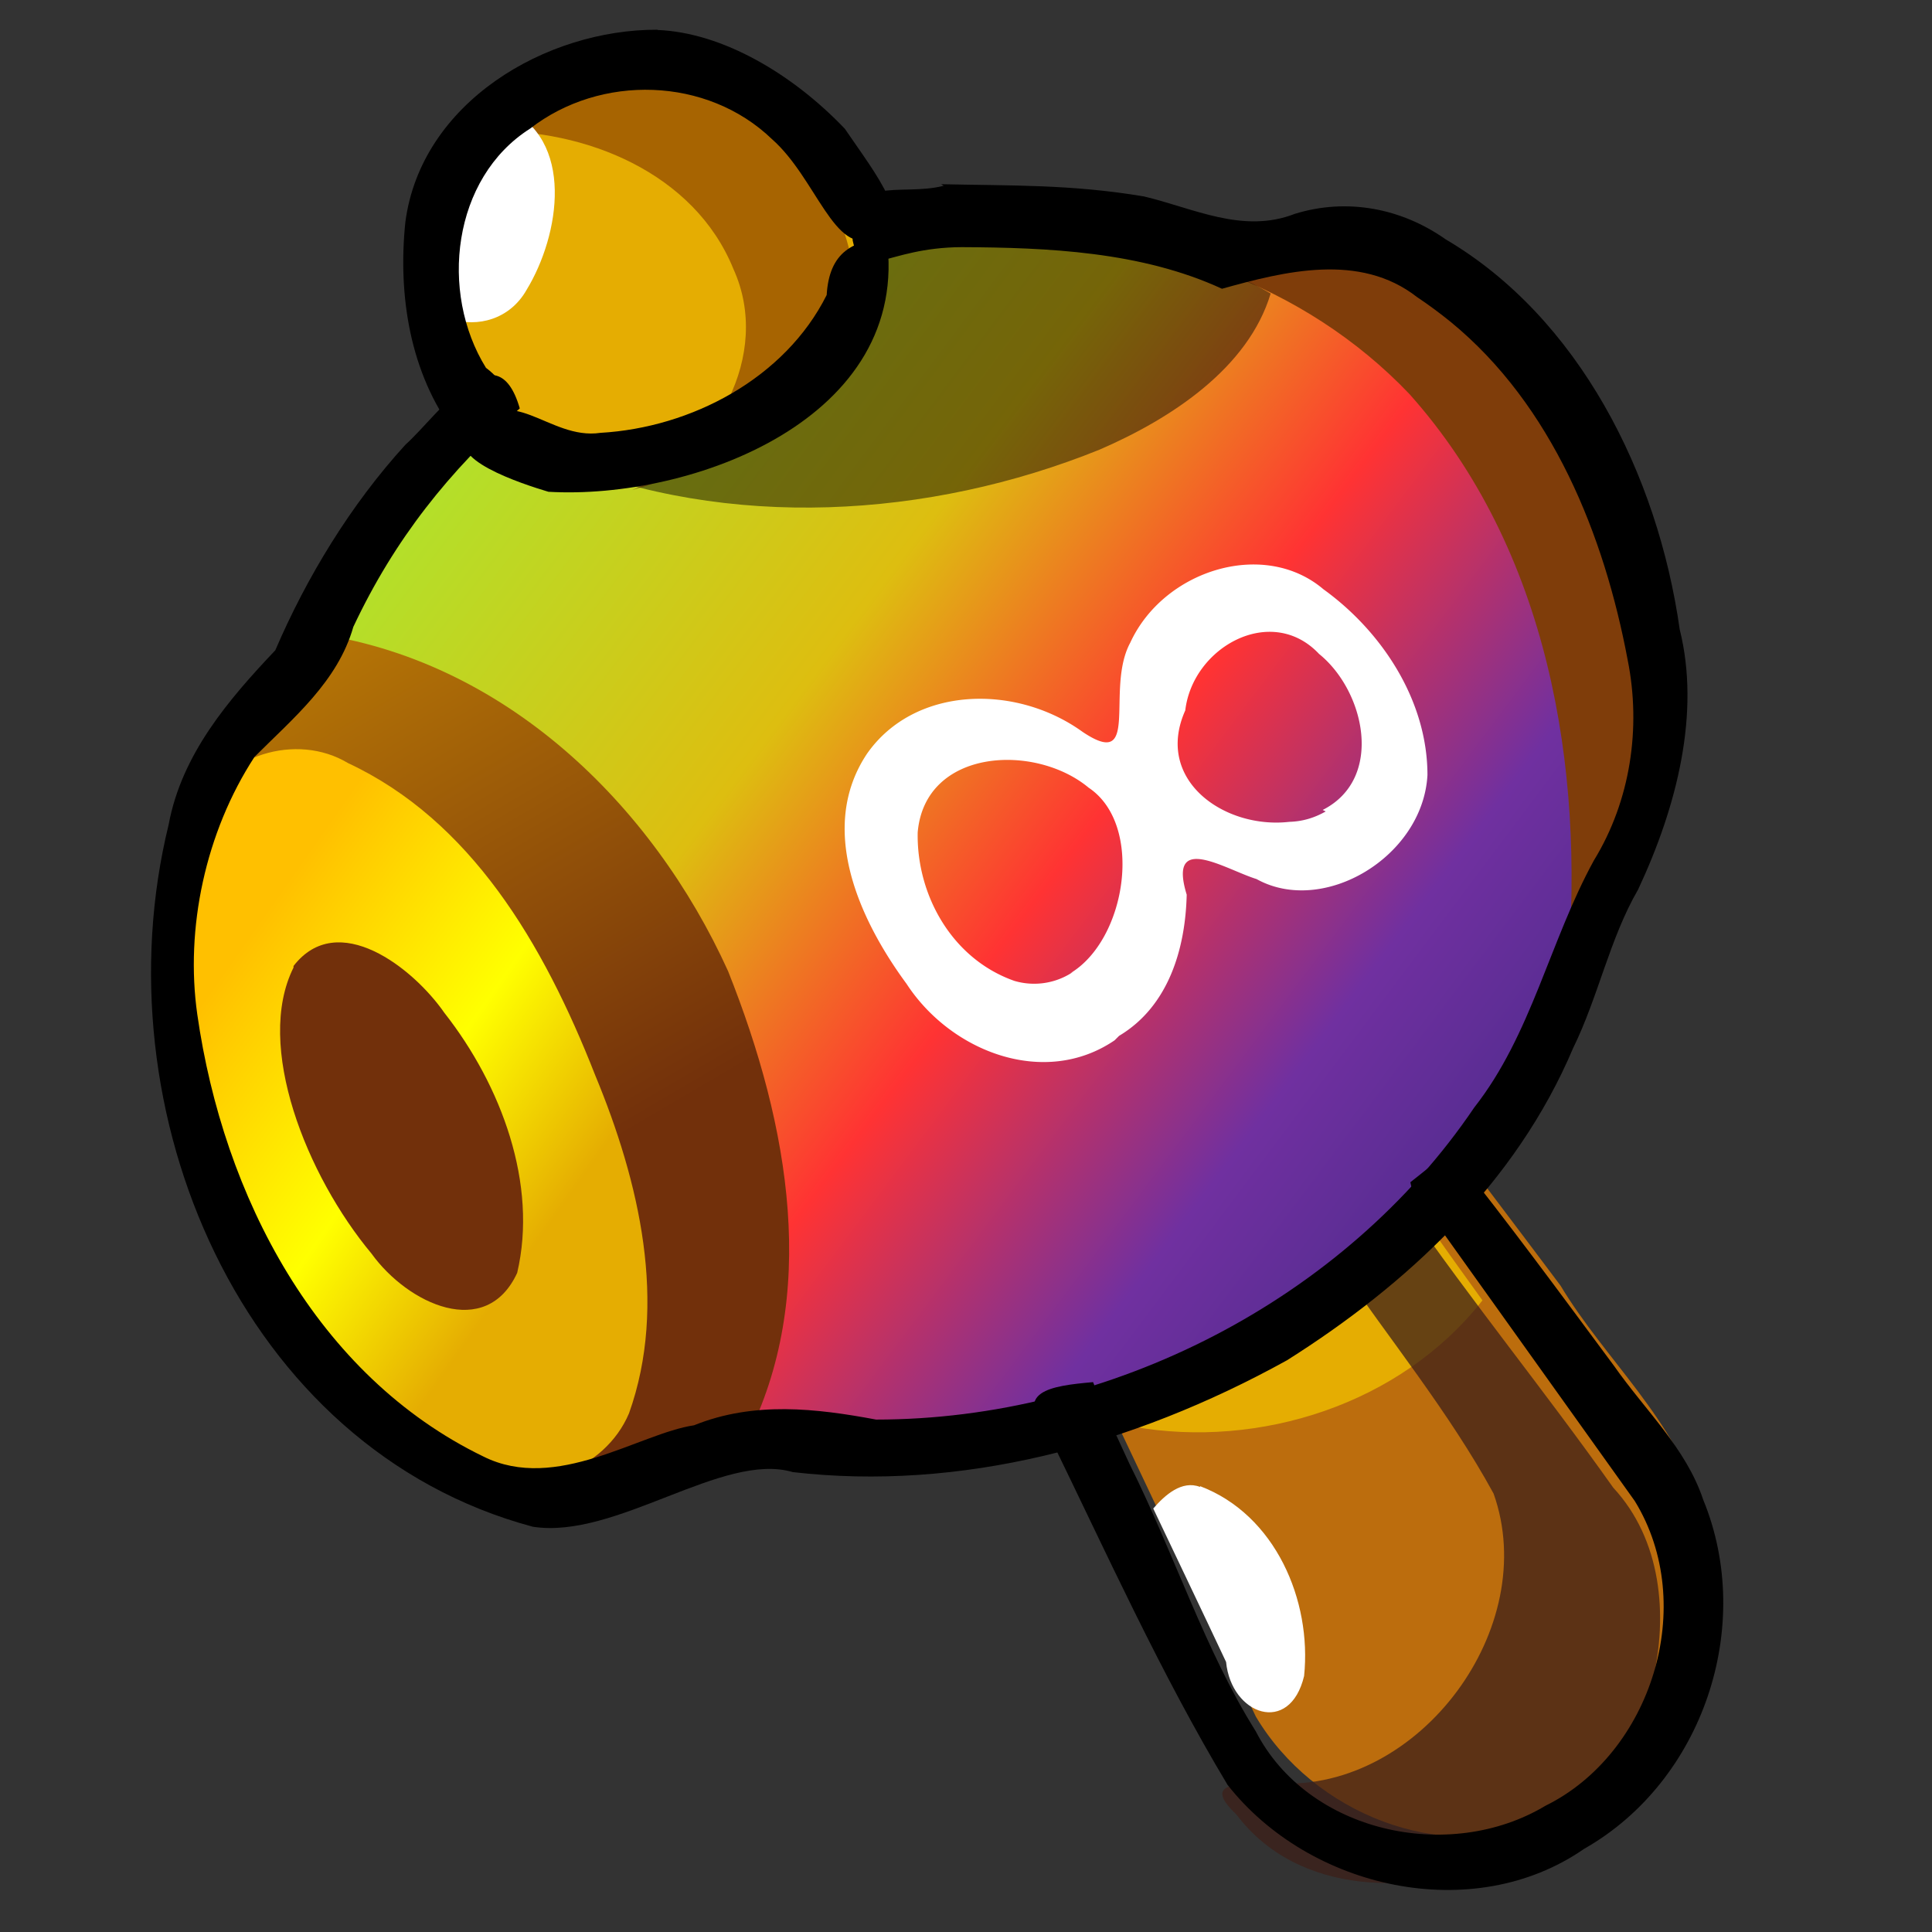 <svg width="100" height="100" viewBox="0 0 26 26"><rect x="0" y="0" width="26" height="26" fill="#333333" stroke="none"/><defs><clipPath id="prefix__b"><path d="M0 972h1087V0H0" clip-rule="evenodd"/></clipPath><clipPath id="prefix__i"><path d="M0 972h1087V0H0" clip-rule="evenodd"/></clipPath><clipPath id="prefix__k"><path d="M0 972h1087V0H0" clip-rule="evenodd"/></clipPath><clipPath id="prefix__h"><path d="M0 972h1087V0H0" clip-rule="evenodd"/></clipPath><clipPath id="prefix__g"><path d="M0 972h1087V0H0" clip-rule="evenodd"/></clipPath><clipPath id="prefix__e"><path d="M0 972h1087V0H0" clip-rule="evenodd"/></clipPath><clipPath id="prefix__c"><path d="M0 972h1087V0H0" clip-rule="evenodd"/></clipPath><clipPath id="prefix__j"><path d="M0 972h1087V0H0" clip-rule="evenodd"/></clipPath><linearGradient id="prefix__f" x1="621" x2="702" y1="203" y2="146" gradientUnits="userSpaceOnUse"><stop stop-color="#e5ad02" offset="0"/><stop stop-color="#e5ad02" offset=".093"/><stop stop-color="#ff0" offset=".17"/><stop stop-color="#ffc000" offset=".25"/><stop stop-color="#ffc000" offset=".33"/><stop stop-color="#ffc000" offset=".41"/><stop stop-color="#ff0" offset=".5"/><stop stop-color="#e5ad02" offset=".57"/><stop stop-color="#e5ad02" offset=".67"/><stop stop-color="#e5ad02" offset=".76"/><stop stop-color="#ff0" offset=".83"/><stop stop-color="#ffc000" offset=".92"/><stop stop-color="#ffc000" offset="1"/></linearGradient><linearGradient id="prefix__d" x1="634" x2="695" y1="228" y2="124" gradientUnits="userSpaceOnUse"><stop stop-color="#72300b" offset="0"/><stop stop-color="#72300b" offset=".12"/><stop stop-color="#bf7f05" offset=".33"/><stop stop-color="#72300b" offset=".54"/><stop stop-color="#72300b" offset=".67"/><stop stop-color="#72300b" offset=".79"/><stop stop-color="#bf7f05" offset="1"/></linearGradient><linearGradient id="prefix__a" x1="677" x2="837" y1="245" y2="125" gradientTransform="matrix(.35 0 0 -.35 -253 76)" gradientUnits="userSpaceOnUse"><stop stop-color="#392880" offset="0"/><stop stop-color="#7030a0" offset=".077"/><stop stop-color="#f33" offset=".14"/><stop stop-color="#ddbe10" offset=".2"/><stop stop-color="#aee42d" offset=".29"/><stop stop-color="#aee42d" offset=".33"/><stop stop-color="#aee42d" offset=".38"/><stop stop-color="#ddbe10" offset=".47"/><stop stop-color="#f33" offset=".53"/><stop stop-color="#7030a0" offset=".59"/><stop stop-color="#392880" offset=".67"/><stop stop-color="#7030a0" offset=".74"/><stop stop-color="#f33" offset=".8"/><stop stop-color="#ddbe10" offset=".87"/><stop stop-color="#aee42d" offset=".96"/><stop stop-color="#aee42d" offset="1"/></linearGradient></defs><g fill-rule="evenodd"><path d="M14 17c.97 2 1.9 4 2.9 6.1.77 1.3 2.5 2 3.9 1.4 1.6-.61 2.6-2.6 2.1-4.2-.35-1.2-1.3-2-1.9-3-1.2-1.6-2.5-3.3-3.7-4.9-1.4.88-2.8 1.8-4.2 2.6l.93 2.1z" fill="#bc6d0d"/><path d="M3.9 15c-1.2-2.7-.42-6 1.5-8.4 2.8-3.3 7.7-4.5 12-2.8C20 4.9 22 7.6 22 10.4c.014 3.3-2.1 6.3-4.9 7.7-3 1.7-7 1.8-9.8-.038-1.3-.8-2.3-2-2.9-3.3z" fill="url(#prefix__a)"/><path d="M14 19c1.9-.44 3.7-1.3 5.1-2.7.28.41.57.81.85 1.2-1.1 1.4-3 2-4.7 1.7-.42-.045-.84-.13-1.2-.23z" fill="#e5ad02"/></g><path d="M15 14c-.94.64-2.2.16-2.8-.76-.64-.87-1.2-2.1-.53-3.1.64-.91 2-.94 2.9-.29.79.53.3-.57.64-1.2.45-.98 1.8-1.4 2.6-.72.79.57 1.4 1.5 1.4 2.5-.06 1.1-1.4 1.9-2.3 1.4-.42-.13-1.2-.64-.94.21-.017.72-.24 1.5-.91 1.9zm2.8-3.1c.83-.42.57-1.6-.049-2.1-.64-.68-1.7-.094-1.8.76-.42.94.53 1.6 1.4 1.5.17-.005.33-.049.49-.14zm-3.4 2.2c.76-.45 1-2 .25-2.5-.72-.6-2.2-.53-2.3.6-.018.83.45 1.7 1.3 2a.94.94 0 00.79-.12z" fill="#fff"/><g transform="matrix(.35 0 0 -.35 -225 76)" clip-path="url(#prefix__b)"><path d="M689 160c2.9-1.1 4.3-4.4 4-7.3-.55-2.3-2.8-1.5-3 .54-.94 2-1.9 4-2.8 5.9.45.52 1.1 1.1 1.8.83z" fill="#fff" fill-rule="evenodd"/></g><path d="M18 17c.68 1 1.5 2 2.1 3.1.64 1.8-.99 4-2.9 3.9-.36.033-1.1-.091-.56.42.83 1.1 2.4 1.1 3.6.6 1-.4 1.8-1.3 2-2.4.21-.88.12-1.9-.53-2.6-.92-1.3-1.9-2.5-2.8-3.8-.28.27-.56.53-.84.8z" fill="#3c1f18" fill-opacity=".75"/><g transform="matrix(.35 0 0 -.35 -226 76)" clip-path="url(#prefix__c)" fill="#7f3d0a"><path d="M706 180c.63 7.6-.73 16-6.1 22-2 2.1-4.5 3.7-7.2 4.7 2.5.2 5.1 2.3 7.5.58 4.4-2.5 6.9-7.3 8.2-12 1.2-5 .61-11-2.4-15z" fill-rule="evenodd"/></g><path d="M7.5 6.2c2.3.94 5 .78 7.3-.15.97-.42 2-1.1 2.3-2.1-1.3-.77-2.9-.64-4.4-.76-.63.13-1.4-.37-1.9.11-1.1.98-2.2 2-3.3 2.9z" fill-opacity=".47" fill-rule="evenodd"/><path transform="matrix(.35 0 0 -.35 -226 76)" d="M653 187c-2.8-7.5-.21-16 5.2-22 2.5-2.6 5.7-5 9.4-5.1 2.3.4 4.5 1.3 6.8 1.9 2.8 5.5 1.7 12-.69 18-2.9 6.4-8.6 12-16 13z" fill="url(#prefix__d)" fill-rule="evenodd"/><g transform="matrix(.35 0 0 -.35 -226 76)" clip-path="url(#prefix__e)"><path d="M655 171c-2 4.5-3.5 9.8-1.7 15 1 2.1 3.8 3 5.8 1.8 4.7-2.2 7.5-6.9 9.5-12 1.7-4.1 2.8-8.8 1.3-13-.93-2.2-3.8-3.3-5.9-2-4.3 1.9-7 6.2-9 10z" fill="url(#prefix__f)" fill-rule="evenodd"/></g><g transform="matrix(.35 0 0 -.35 -226 76)" clip-path="url(#prefix__g)"><path d="M657 180c1.7 2.2 4.6-.069 5.8-1.8 2.2-2.8 3.6-6.6 2.8-10-1.2-2.6-4.2-1.2-5.6.74-2.5 3-4.5 8-3 11z" fill="#72300b" fill-rule="evenodd"/></g><g transform="matrix(.35 0 0 -.35 -226 76)" clip-path="url(#prefix__h)"><path d="M672 215c4.8-.18 9.1-5.5 7.5-10-2.5-3.4-6.6-6-11-6.1-4.9 1.3-7.2 7.8-4.5 12 1.6 2.8 4.8 4.6 8 4.3z" fill="#e5ad02" fill-rule="evenodd"/></g><g transform="matrix(.35 0 0 -.35 -224 76)" clip-path="url(#prefix__h)" fill="#510000" fill-opacity=".42"><path d="M665 214c4.8-.18 9.1-5.5 7.5-10-2-2.7-4.9-4.8-8.2-5.7 3.2 1.3 5.4 5.2 3.9 8.5-1.5 3.7-5.7 5.4-9.5 5.3 2 1.5 6.3 1.9 6.3 1.9z" fill-rule="evenodd"/></g><g transform="matrix(.35 0 0 -.35 -227 76)" clip-path="url(#prefix__i)"><path d="M668 213c2.7-1.2 2.1-4.9.82-7-1.3-2.3-5-1.2-4.3 1.5.3 2.2 1.5 4.4 3.5 5.5z" fill="#fff" fill-rule="evenodd"/></g><path d="M19 16l3 4.2c.86 1.4.22 3.4-1.2 4.1-1.3.78-3.2.36-3.9-1-.69-1.1-1.1-2.4-1.7-3.6-.16-.35-.33-.7-.49-1.1-.57.051-1.1.12-.59.72.78 1.6 1.5 3.2 2.4 4.7 1.1 1.4 3.3 1.9 4.8.86 1.6-.91 2.3-3 1.6-4.7-.23-.69-.78-1.2-1.2-1.8-.72-.97-1.4-1.9-2.2-2.9-.18.14-.36.29-.54.43z" color="#000" style="font-feature-settings:normal;font-variant-alternates:normal;font-variant-caps:normal;font-variant-ligatures:normal;font-variant-numeric:normal;font-variant-position:normal;isolation:auto;mix-blend-mode:normal;shape-padding:0;text-decoration-color:#000;text-decoration-line:none;text-decoration-style:solid;text-indent:0;text-orientation:mixed;text-transform:none;white-space:normal"/><g transform="matrix(.35 0 0 -.35 -226 76)" clip-path="url(#prefix__j)"><path d="M682 210c-1.7-.44-3.7.54-3.5-2.1.36-1.7 1.2-.27 4.2-.26 3.3-.016 6.9-.17 10-1.6 2.4.67 5.3 1.4 7.5-.32.45-.3.88-.62 1.3-.96 3.9-3.2 5.9-8.2 6.8-13 .52-2.6.11-5.4-1.3-7.7-1.7-3.1-2.4-6.7-4.6-9.5-5-7.4-14-12-23-12-2.3.43-4.7.71-7-.22-2.1-.31-5.3-2.6-8.1-1.2-6.4 3.1-10 10-11 17-.47 3.3.31 7 2.2 9.9 1.5 1.5 3.2 2.9 3.8 5 1.6 3.4 3.7 6 6.4 8.4-.9 3.1-3.1-.23-4.4-1.4-2.1-2.3-3.8-5.1-5-7.9-1.8-1.9-3.6-4-4.1-6.7-2.7-11 2.8-24 14-27 3.2-.5 7.3 2.9 10 2.1 6.4-.74 13 .98 19 4.3 4.6 2.9 8.8 6.8 11 12 .98 2 1.4 4.2 2.5 6.1 1.5 3.2 2.4 6.8 1.6 10-.85 6-3.9 12-9 15-1.7 1.2-3.8 1.6-5.8.98-2-.78-3.9.22-5.8.67-2.8.47-5.1.41-7.8.47z" color="#000" style="font-feature-settings:normal;font-variant-alternates:normal;font-variant-caps:normal;font-variant-ligatures:normal;font-variant-numeric:normal;font-variant-position:normal;isolation:auto;mix-blend-mode:normal;shape-padding:0;text-decoration-color:#000;text-decoration-line:none;text-decoration-style:solid;text-indent:0;text-orientation:mixed;text-transform:none;white-space:normal"/></g><g transform="matrix(.35 0 0 -.35 -226 76)" clip-path="url(#prefix__k)"><path d="M671 216c-4.3.02-9.1-2.8-9.7-7.4-.29-2.8.17-5.8 1.9-8.1.94.78 2.8 1.3 1.2 2.5-1.8 2.9-1.3 7.3 1.7 9.2 2.7 2.1 6.8 2 9.3-.41 1.7-1.5 2.4-4.5 3.9-3.8 1.8.36.052 2.5-1.1 4.2-2 2.1-4.7 3.7-7.2 3.8z" style="font-feature-settings:normal;font-variant-alternates:normal;font-variant-caps:normal;font-variant-ligatures:normal;font-variant-numeric:normal;font-variant-position:normal;isolation:auto;mix-blend-mode:normal;shape-padding:0;text-decoration-color:#000;text-decoration-line:none;text-decoration-style:solid;text-indent:0;text-orientation:mixed;text-transform:none;white-space:normal"/><path d="M680 208c-1.5-.058-2.4-.55-2.5-2.2-1.6-3.2-5.2-5.1-8.7-5.3-2-.3-3.5 2.1-5 .034-1.1-1 2-2 3-2.3 5.5-.32 14 2.8 13 9.8z" style="font-feature-settings:normal;font-variant-alternates:normal;font-variant-caps:normal;font-variant-ligatures:normal;font-variant-numeric:normal;font-variant-position:normal;isolation:auto;mix-blend-mode:normal;shape-padding:0;text-decoration-color:#000;text-decoration-line:none;text-decoration-style:solid;text-indent:0;text-orientation:mixed;text-transform:none;white-space:normal"/></g></svg>